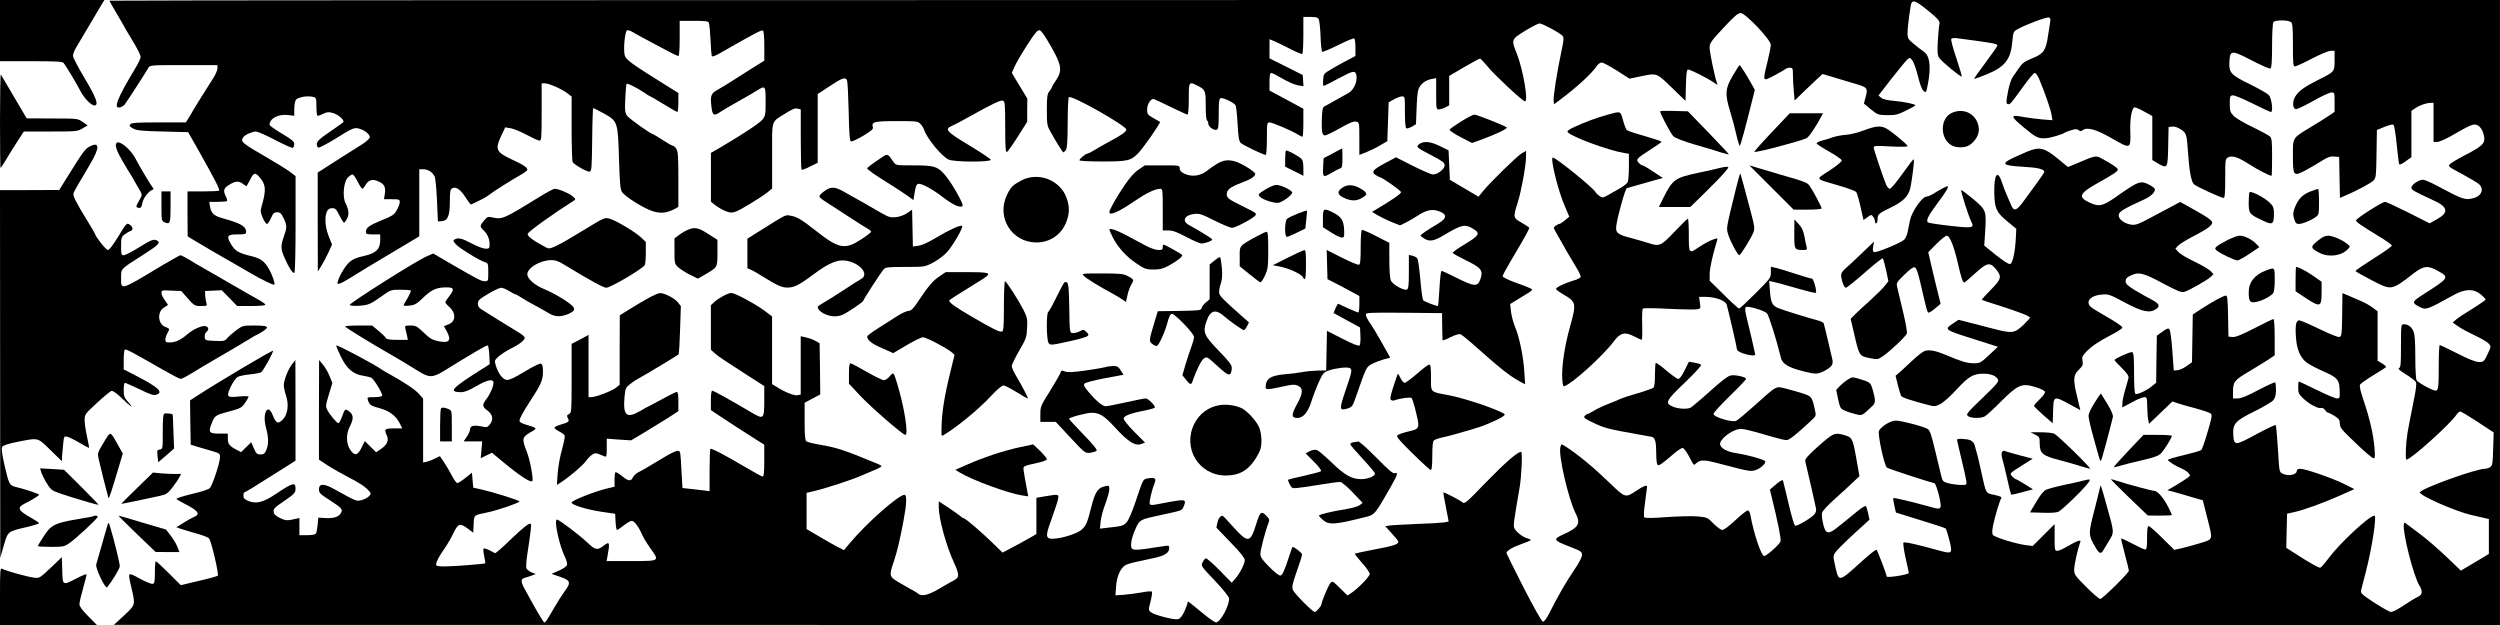 <?xml version="1.0" standalone="no"?>
<!DOCTYPE svg PUBLIC "-//W3C//DTD SVG 20010904//EN"
 "http://www.w3.org/TR/2001/REC-SVG-20010904/DTD/svg10.dtd">
<svg version="1.0" xmlns="http://www.w3.org/2000/svg"
 width="1920pt" height="480pt" viewBox="0 0 1920 480"
 preserveAspectRatio="xMidYMid meet">
<g transform="translate(0,480) scale(0.1,-0.1)"
fill="#000000" stroke="none">
<path d="M0 4565 l0 -235 239 0 c191 0 241 -3 250 -14 16 -19 101 -161 131
-219 27 -52 81 -107 105 -107 36 0 14 61 -75 209 -49 82 -90 160 -90 173 1 13
11 40 23 60 38 64 179 301 199 336 l20 32 -401 0 -401 0 0 -235z"/>
<path d="M840 4795 c0 -3 27 -50 60 -106 33 -55 60 -102 60 -104 0 -1 27 -47
60 -101 33 -54 60 -108 60 -120 0 -12 -18 -51 -40 -87 -140 -231 -174 -318
-116 -301 11 3 27 13 34 22 18 23 166 252 181 280 12 22 14 22 271 22 l260 0
0 -25 c0 -14 -15 -49 -34 -78 -56 -88 -139 -220 -151 -241 -6 -12 -21 -38 -34
-58 l-23 -38 -208 0 c-168 0 -210 -3 -219 -14 -10 -12 -6 -18 21 -33 28 -15
65 -19 228 -23 l195 -5 88 -155 c116 -206 157 -286 150 -294 -4 -3 -60 -6
-125 -6 l-118 0 0 -172 1 -173 47 -29 c58 -35 215 -127 302 -176 36 -20 94
-54 130 -75 94 -55 181 -97 187 -91 8 7 -16 76 -42 121 -35 60 -63 81 -139 99
-95 23 -121 39 -152 91 -37 64 -29 75 51 75 57 0 65 2 65 19 0 43 -42 67 -181
105 -65 18 -88 39 -96 90 l-6 36 65 0 c36 0 67 3 71 6 3 4 0 19 -8 35 -22 42
-18 62 18 85 50 34 81 37 111 13 15 -12 29 -20 30 -18 2 2 13 23 25 46 29 58
40 61 72 25 52 -58 55 -101 18 -227 -10 -35 -9 -46 9 -88 11 -26 26 -47 32
-47 6 0 20 20 31 45 17 38 24 45 47 45 23 0 32 -8 50 -45 27 -56 27 -71 2
-142 -26 -75 -25 -93 7 -167 33 -75 62 -118 74 -111 5 4 9 160 9 375 l0 368
-48 36 c-26 19 -102 66 -168 104 -199 115 -209 124 -186 158 12 18 69 44 97
44 14 0 82 -30 150 -66 69 -36 129 -63 135 -59 5 3 10 17 10 29 0 19 -19 35
-95 80 -52 31 -95 62 -95 67 0 48 64 83 137 76 l53 -6 0 53 c0 29 6 60 13 70
15 20 90 33 131 22 25 -6 26 -10 26 -76 0 -39 4 -70 10 -70 5 0 25 8 44 17 29
14 42 14 74 5 40 -12 88 -54 79 -69 -3 -5 -49 -38 -101 -73 -96 -65 -112 -83
-100 -113 5 -15 10 -14 47 5 23 11 57 31 77 43 154 96 160 98 202 86 43 -13
78 -43 78 -66 0 -8 -26 -32 -57 -52 -66 -41 -262 -166 -310 -197 l-33 -21 0
-380 1 -380 25 40 c14 22 39 69 55 103 l29 64 -25 62 c-40 100 -32 211 15 216
33 5 41 -2 67 -55 15 -30 31 -55 35 -55 4 0 15 14 23 31 18 33 14 68 -12 120
-24 48 -14 161 17 194 13 14 30 25 37 25 7 0 25 -25 40 -55 15 -30 31 -55 36
-55 4 0 16 14 25 30 20 36 52 47 91 30 51 -21 64 -43 57 -95 l-7 -45 60 0 c57
0 61 -2 61 -22 0 -13 -10 -41 -23 -62 -19 -35 -33 -44 -117 -78 -96 -39 -120
-57 -120 -90 0 -15 9 -18 55 -18 l55 0 0 -44 c0 -70 -32 -101 -126 -122 -53
-11 -86 -25 -108 -45 -32 -27 -77 -101 -91 -148 -6 -21 -4 -23 13 -19 11 3 47
22 79 42 61 39 175 108 441 266 l92 55 0 257 0 258 33 0 c34 0 68 -22 85 -55
6 -11 14 -94 18 -183 l7 -163 31 3 c46 4 61 43 61 152 0 72 3 91 17 99 27 18
64 -7 103 -68 20 -30 38 -55 41 -55 3 0 19 7 35 15 16 8 44 22 62 31 17 9 41
24 52 34 25 20 161 106 232 146 29 16 53 34 53 40 0 18 -31 39 -118 79 -123
57 -132 78 -82 183 l30 64 42 -7 c24 -4 79 -27 124 -51 45 -24 88 -44 98 -44
14 0 16 22 16 220 l0 220 25 0 c31 0 129 -43 172 -76 l33 -25 0 -247 c0 -136
4 -252 8 -257 15 -22 112 -76 129 -73 17 3 18 22 21 246 1 133 5 242 8 242 4
0 40 -19 81 -41 107 -59 109 -65 117 -353 6 -192 10 -233 24 -252 26 -37 169
-125 235 -146 63 -19 106 -15 170 18 l27 15 0 212 c0 176 -3 216 -16 235 -8
12 -20 22 -25 22 -6 0 -42 20 -80 45 -38 25 -72 45 -75 45 -15 0 -176 115
-195 138 -19 25 -21 37 -17 134 3 59 7 110 10 114 7 7 78 -29 135 -67 23 -16
44 -29 47 -29 3 0 49 -27 103 -60 53 -33 101 -60 105 -60 4 0 8 33 8 73 l0 73
-122 76 c-239 149 -282 181 -290 213 -12 44 1 185 18 192 7 3 28 -4 46 -15 18
-11 68 -38 111 -61 42 -22 111 -59 152 -81 41 -22 79 -40 85 -40 6 0 10 48 10
135 l0 135 109 0 c94 0 110 -2 116 -17 3 -10 9 -67 12 -128 2 -60 7 -116 9
-123 3 -10 19 -5 62 19 282 161 321 181 332 174 6 -4 10 -54 10 -119 l0 -112
-95 -59 c-52 -33 -121 -77 -153 -97 -31 -20 -79 -50 -107 -65 -56 -31 -62 -47
-50 -140 7 -59 19 -65 63 -35 15 11 74 45 132 78 58 32 125 71 149 86 70 44
71 43 71 -81 0 -103 -2 -111 -25 -140 -25 -29 -146 -109 -312 -207 l-83 -48 0
-187 0 -188 34 -27 c19 -15 54 -35 78 -45 36 -14 48 -15 79 -4 40 15 183 102
242 147 l37 30 0 252 c0 287 -11 253 102 325 52 33 74 42 93 37 l25 -6 0 -229
c0 -125 3 -230 6 -234 4 -3 33 7 65 24 l59 29 0 264 0 264 93 61 c97 64 120
72 132 44 5 -10 10 -118 13 -241 3 -167 8 -225 17 -228 7 -3 49 16 94 43 63
38 79 52 75 66 -13 41 9 47 182 47 155 0 164 -1 183 -22 12 -12 24 -31 27 -42
21 -68 139 -210 191 -232 44 -19 323 -20 322 -1 0 6 -73 55 -162 109 -178 106
-197 127 -135 152 18 8 76 38 129 68 183 102 245 132 262 125 15 -6 17 -28 17
-203 0 -152 3 -195 13 -192 6 3 44 56 84 119 l72 114 0 89 1 89 -60 99 -59 98
19 44 c10 25 53 99 96 166 61 95 82 120 97 118 14 -2 41 -41 88 -123 83 -145
89 -187 39 -262 -17 -24 -30 -47 -30 -51 0 -4 -9 -18 -20 -32 -17 -22 -20 -41
-20 -143 0 -109 2 -122 26 -165 46 -83 95 -162 101 -162 3 0 12 8 19 18 10 13
13 65 14 209 0 105 4 194 9 197 25 16 441 -220 441 -249 0 -17 -35 -42 -135
-95 -44 -24 -97 -54 -117 -67 -21 -13 -42 -23 -46 -23 -14 0 -62 -40 -62 -51
0 -5 74 -9 175 -9 197 0 220 5 278 65 37 38 173 233 166 239 -2 1 -25 15 -52
30 -44 25 -47 30 -47 66 0 38 26 80 48 80 5 0 63 -27 130 -60 68 -33 127 -60
132 -60 6 0 10 49 10 120 0 133 1 135 63 104 65 -33 67 -37 67 -155 0 -61 4
-110 10 -114 6 -3 10 -15 10 -25 0 -23 44 -55 65 -46 12 4 15 27 15 121 0 92
3 117 15 121 18 7 104 -35 115 -56 4 -8 11 -73 15 -143 5 -97 11 -131 23 -144
16 -16 176 -93 193 -93 5 0 9 56 9 125 0 117 1 125 20 125 21 0 165 -61 214
-91 17 -10 34 -19 39 -19 4 0 7 48 7 108 l0 107 -130 70 -130 70 0 68 c0 48 4
67 13 67 7 0 46 -20 87 -44 41 -24 94 -47 118 -51 l43 -7 -3 43 -3 43 -127 64
-128 64 0 74 0 73 43 -18 c23 -10 78 -37 121 -59 44 -23 83 -39 88 -36 4 3 8
68 8 145 l0 139 55 0 c42 0 56 -4 63 -17 5 -10 12 -69 14 -130 2 -62 8 -116
12 -120 4 -4 59 19 122 50 63 32 119 55 125 52 5 -4 9 -35 9 -70 l0 -65 -57
-30 c-32 -16 -87 -47 -123 -68 -64 -37 -65 -39 -68 -85 -2 -26 0 -47 4 -47 4
0 53 25 109 55 110 59 129 64 139 39 18 -47 -13 -125 -59 -149 -11 -6 -51 -28
-90 -50 -38 -22 -79 -45 -90 -50 -17 -9 -20 -22 -23 -95 -3 -99 2 -130 24
-130 9 0 61 25 116 56 74 42 105 54 124 50 24 -6 24 -7 24 -131 l0 -125 53 21
c28 11 77 35 107 53 l55 32 5 149 5 149 40 23 c22 12 50 23 63 23 22 0 22 -2
22 -119 0 -71 4 -122 10 -126 6 -4 25 2 43 12 l32 19 5 130 c4 101 9 136 23
157 21 33 52 53 95 61 l32 6 0 -120 c0 -114 1 -120 20 -120 12 0 34 7 50 15
l30 16 0 113 0 113 114 67 c62 36 117 66 123 66 5 0 32 -29 61 -64 45 -57 258
-256 283 -264 30 -11 -12 240 -61 364 -44 111 -45 110 62 177 51 31 101 57
112 57 22 0 158 -73 177 -96 11 -13 9 -34 -10 -122 -34 -161 -62 -341 -59
-374 l3 -29 52 39 c124 93 243 202 280 260 9 12 24 22 35 22 10 0 62 -28 116
-62 l97 -62 81 17 c131 27 124 30 243 -85 l106 -103 3 118 c2 83 6 119 15 123
12 4 137 -58 202 -101 29 -20 29 -20 21 0 -16 41 -56 235 -56 270 0 33 11 49
106 151 84 90 112 114 133 114 36 0 231 -205 231 -244 0 -13 -11 -71 -25 -128
-39 -159 -40 -156 53 -107 42 23 81 45 86 50 6 5 20 9 33 9 21 0 23 -4 23 -57
0 -32 3 -89 7 -126 l6 -69 76 74 c42 40 90 86 108 102 l31 28 89 -27 c48 -15
120 -36 158 -47 96 -28 102 -34 84 -100 l-14 -53 53 -44 c52 -42 56 -44 125
-45 63 -1 81 3 144 34 40 19 73 38 73 42 0 9 -84 26 -168 34 -46 4 -80 12 -94
23 l-21 18 100 129 c56 71 110 137 121 147 19 17 20 17 39 -7 11 -13 30 -68
43 -120 13 -56 30 -102 41 -112 22 -20 23 -18 39 70 21 124 9 202 -38 232 -15
10 -48 35 -74 57 -43 36 -48 44 -48 81 0 38 12 136 25 214 8 45 30 42 106 -18
100 -79 121 -102 114 -125 -3 -11 -9 -68 -12 -127 -5 -88 -3 -112 10 -132 19
-28 166 -150 173 -143 3 2 -16 66 -41 141 -26 75 -43 141 -39 147 3 6 22 9 43
6 288 -38 311 -42 311 -57 0 -5 -41 -64 -91 -131 -50 -66 -89 -122 -87 -124 2
-2 46 14 98 35 139 57 183 114 195 251 7 75 8 77 44 97 63 35 222 94 237 88
11 -4 14 -14 10 -33 -3 -16 -10 -64 -17 -108 -16 -112 -34 -138 -120 -172 -57
-23 -76 -36 -99 -70 -16 -23 -38 -55 -50 -71 -12 -16 -28 -62 -36 -103 -18
-93 -18 -109 0 -109 16 0 17 1 121 144 38 53 75 96 82 96 8 0 22 -20 33 -44
41 -97 90 -236 96 -276 l7 -43 -78 6 c-42 4 -106 12 -140 18 -109 21 -109 9 0
-81 95 -78 109 -85 170 -81 33 2 124 29 140 41 6 4 29 14 52 20 34 11 45 10
58 0 12 -10 18 -10 30 0 33 27 105 7 229 -65 141 -81 141 -81 137 61 -3 90 10
167 30 179 5 4 39 -10 74 -30 l65 -36 0 -169 0 -169 45 -27 c71 -41 74 -37 77
133 l3 148 28 3 c18 2 43 -6 67 -22 42 -28 45 -36 55 -186 9 -136 25 -217 45
-235 20 -18 208 -105 228 -105 9 0 12 37 12 150 0 142 1 150 21 161 33 17 75
4 161 -51 65 -42 158 -90 174 -90 2 0 4 65 4 143 0 124 -2 146 -17 160 -10 8
-70 41 -134 72 -64 30 -129 69 -145 86 -25 27 -29 37 -29 92 0 56 2 62 22 65
11 2 80 -26 152 -62 72 -36 136 -66 142 -66 19 0 6 106 -16 130 -10 11 -74 48
-141 81 -150 73 -166 90 -162 172 5 94 14 95 172 13 73 -38 138 -66 144 -62 8
5 12 58 12 174 0 92 4 174 10 182 11 18 114 18 136 0 11 -10 14 -46 14 -176 0
-141 2 -164 15 -164 9 0 68 27 131 60 65 34 128 60 144 60 l30 0 0 -73 c0 -88
1 -87 -125 -150 -108 -54 -151 -86 -177 -128 -23 -37 -21 -92 4 -97 9 -2 68
26 132 62 63 36 127 66 141 66 25 0 25 -1 25 -75 l0 -74 -43 -29 c-23 -16 -85
-55 -137 -86 -147 -89 -140 -78 -140 -222 0 -155 4 -160 93 -114 34 18 90 50
124 72 49 31 69 39 100 36 l38 -3 3 -158 3 -157 32 14 c89 37 207 100 226 120
19 20 21 35 23 205 l3 183 59 24 c38 15 63 21 69 15 6 -6 16 -72 24 -148 7
-76 16 -144 18 -151 4 -10 18 -4 50 19 l45 32 0 178 0 178 28 19 c33 23 86 42
118 42 l24 0 0 -150 0 -150 28 0 c15 0 63 21 107 46 149 86 171 95 200 84 29
-11 55 -63 55 -109 0 -37 -30 -62 -155 -126 -50 -26 -98 -55 -108 -64 -18 -18
-15 -20 90 -76 59 -32 118 -67 131 -78 41 -37 23 -90 -36 -107 -70 -19 -79
-16 -284 93 -48 26 -97 47 -109 47 -32 0 -89 -39 -89 -60 0 -19 8 -23 183
-105 98 -46 103 -89 14 -138 l-57 -32 -164 83 c-90 45 -170 82 -178 82 -22 0
-223 -128 -223 -142 0 -13 32 -35 184 -128 50 -30 91 -60 91 -66 0 -6 -63 -51
-140 -99 -77 -49 -140 -92 -140 -96 0 -3 54 -34 121 -69 160 -82 152 -84 329
53 76 57 107 60 185 16 88 -49 85 -53 -108 -176 -94 -60 -97 -67 -36 -99 52
-26 55 -25 261 89 89 50 155 52 211 6 20 -17 37 -34 37 -39 0 -4 -45 -36 -100
-70 -55 -33 -112 -71 -127 -84 l-26 -23 45 -31 c24 -17 82 -48 129 -70 46 -21
93 -49 103 -61 19 -21 19 -22 -9 -81 -27 -57 -30 -60 -66 -60 -26 0 -76 20
-165 65 -71 36 -132 65 -136 65 -5 0 -8 -72 -8 -159 0 -164 -3 -191 -24 -191
-24 0 -136 62 -146 80 -6 10 -10 91 -10 180 0 116 -4 170 -14 195 -15 36 -42
55 -75 55 -20 0 -21 -5 -21 -165 0 -140 -2 -167 -15 -172 -11 -4 5 -18 51 -47
37 -23 72 -49 78 -59 8 -13 2 -57 -23 -179 -18 -90 -37 -185 -41 -213 -13 -82
-18 -205 -8 -205 33 0 336 273 384 345 9 14 22 25 29 25 7 0 67 -36 134 -80
l123 -81 -4 -125 c-3 -111 -5 -127 -22 -140 -11 -8 -29 -14 -41 -14 -70 0
-480 -148 -500 -180 -13 -21 275 -148 395 -175 41 -10 89 -20 105 -24 l30 -7
0 -134 0 -134 -107 -64 -108 -64 -112 107 c-62 59 -151 136 -198 171 -47 35
-94 71 -105 79 -18 15 -20 14 -23 -1 -12 -57 74 -398 119 -470 25 -41 24 -68
-3 -83 -37 -19 -60 -33 -129 -78 -36 -24 -74 -43 -85 -43 -10 0 -68 32 -128
71 -92 60 -107 74 -103 92 3 12 18 74 35 137 49 188 88 440 68 440 -39 0 -266
-211 -352 -327 -30 -40 -59 -73 -65 -73 -13 0 -83 39 -182 103 l-78 50 3 131
3 131 50 11 c79 17 230 72 353 127 l114 51 -78 39 c-88 44 -298 117 -338 117
-16 0 -26 -6 -26 -15 0 -32 -65 -45 -110 -22 -25 12 -25 15 -35 189 -6 97 -14
180 -17 184 -4 3 -71 -29 -149 -71 -164 -89 -172 -89 -177 -4 -4 86 15 107
163 180 69 34 134 73 145 86 14 18 20 41 20 78 0 28 -3 55 -6 58 -4 4 -62 -23
-129 -58 -86 -46 -133 -65 -159 -65 l-36 0 0 49 c0 79 9 91 126 160 60 36 128
78 151 93 l43 29 0 139 c0 82 -4 140 -9 140 -6 0 -72 -32 -147 -71 -100 -51
-145 -69 -168 -67 l-31 3 -3 158 c-2 122 -5 157 -16 157 -18 0 -96 -42 -183
-98 l-72 -47 -3 -184 -3 -183 -41 -29 c-22 -16 -53 -31 -70 -32 l-29 -2 -11
153 c-6 85 -16 158 -23 165 -8 8 -22 3 -53 -20 l-43 -31 -3 -180 -2 -181 -33
-27 c-39 -33 -113 -67 -127 -59 -6 4 -10 70 -10 161 0 123 -3 156 -14 160 -13
5 -136 -50 -136 -61 0 -3 25 -31 56 -61 42 -42 55 -62 51 -78 -3 -11 -14 -54
-26 -93 -12 -40 -21 -86 -21 -103 l0 -29 73 39 c39 22 82 40 95 40 21 0 22 -4
23 -72 1 -40 4 -86 8 -103 l6 -30 90 86 90 86 38 -13 c22 -8 85 -26 140 -40
56 -15 108 -33 116 -40 12 -11 9 -31 -24 -141 -20 -70 -42 -133 -49 -139 -6
-6 -66 -23 -133 -39 -68 -16 -123 -32 -123 -37 0 -10 64 -50 107 -67 17 -7 40
-22 50 -33 17 -19 17 -20 -7 -38 -14 -11 -54 -36 -89 -57 l-65 -38 50 -13 c27
-7 88 -25 135 -39 l87 -25 32 -127 c47 -185 51 -170 -55 -203 -49 -15 -114
-33 -143 -39 l-53 -12 -92 91 c-51 51 -98 92 -105 92 -9 0 -12 -25 -12 -90 0
-74 -3 -90 -15 -90 -8 0 -53 21 -100 46 -47 25 -85 42 -85 37 0 -4 14 -59 30
-122 17 -62 30 -118 30 -124 0 -17 -203 -217 -220 -217 -8 0 -57 42 -108 93
-86 86 -92 95 -92 133 0 35 28 160 46 209 6 14 3 16 -17 10 -13 -4 -49 -22
-81 -41 -31 -19 -65 -34 -77 -34 -20 0 -21 5 -21 102 l0 103 -84 -84 -84 -84
-49 6 c-80 10 -245 61 -257 79 -7 12 -7 34 2 76 15 72 52 193 63 208 5 7 -12
14 -52 23 -70 14 -65 6 -103 181 -15 69 -31 136 -36 150 -4 14 -11 37 -14 51
-3 14 -17 31 -31 37 -28 13 -105 16 -105 5 0 -4 16 -70 34 -147 19 -78 36
-154 38 -171 3 -30 3 -30 -47 -29 -27 1 -69 7 -92 13 -37 10 -44 16 -52 49 -5
20 -26 108 -47 195 -29 124 -42 162 -58 172 -29 19 -203 65 -247 65 -38 0
-109 -43 -128 -78 -12 -23 41 -271 61 -283 16 -11 349 -119 364 -119 14 0 57
-161 48 -183 -7 -18 -15 -18 -114 10 -119 33 -244 62 -249 58 -2 -3 1 -29 8
-58 l12 -53 67 -21 c37 -12 121 -38 187 -58 66 -20 124 -40 128 -44 5 -5 18
-46 29 -91 25 -100 21 -105 -71 -80 -181 50 -274 71 -282 63 -4 -4 3 -57 16
-117 14 -60 25 -112 25 -116 0 -13 -170 -40 -170 -27 -1 18 -71 202 -78 205
-6 2 -52 -34 -103 -80 -190 -172 -185 -171 -213 -51 -18 81 -18 83 0 111 11
16 74 79 140 140 l122 111 -10 48 c-6 26 -13 52 -18 56 -4 4 -29 -10 -56 -32
-27 -22 -85 -69 -129 -105 -81 -67 -104 -76 -123 -53 -16 19 -35 114 -28 140
3 12 45 58 93 101 48 43 112 101 141 129 l53 50 -25 141 c-27 151 -31 158 -96
176 -69 19 -80 15 -193 -85 -88 -79 -106 -100 -102 -118 23 -95 78 -337 82
-360 4 -19 -1 -34 -13 -48 -26 -29 -133 -92 -147 -86 -7 2 -29 78 -50 168 -21
90 -41 170 -43 177 -3 10 -19 1 -53 -27 l-48 -41 14 -57 c46 -185 73 -320 68
-340 -5 -22 -107 -113 -126 -113 -22 0 -80 173 -105 312 -4 24 -12 38 -21 38
-8 0 -51 -34 -95 -75 -45 -43 -88 -75 -100 -75 -11 0 -41 22 -67 48 -46 48
-49 49 -122 56 -41 4 -147 1 -237 -5 -105 -8 -166 -9 -173 -2 -6 6 -4 48 6
118 8 60 15 112 15 117 0 16 -26 7 -77 -27 -91 -61 -89 -61 -211 57 -124 120
-242 218 -344 283 -27 17 -27 17 -34 -10 -16 -62 62 -398 117 -507 41 -80 24
-109 -94 -162 -83 -38 -79 -45 56 -97 80 -31 87 -36 87 -61 0 -17 -23 -62 -63
-120 -59 -87 -119 -190 -191 -333 -17 -33 -37 -60 -45 -60 -9 0 -67 102 -148
260 -73 143 -132 263 -133 267 -1 17 44 45 110 68 40 14 74 28 76 31 2 4 -8
10 -24 14 -36 9 -91 52 -102 80 -8 21 -4 50 40 305 16 87 24 280 13 280 -28 0
-120 -80 -268 -232 -153 -158 -166 -170 -183 -156 -19 17 -143 81 -147 76 -1
-2 8 -52 20 -113 l21 -110 -35 -7 c-20 -3 -115 -9 -211 -12 -96 -4 -190 -9
-208 -12 l-33 -5 50 -55 c28 -31 51 -59 51 -64 0 -20 -39 -33 -180 -59 -83
-16 -153 -31 -155 -33 -2 -2 23 -34 55 -70 33 -36 60 -75 60 -86 0 -19 -91
-113 -143 -147 l-28 -18 -58 57 c-54 53 -58 56 -73 39 -15 -18 -68 -142 -68
-161 0 -14 -40 -62 -52 -62 -17 0 -155 140 -168 169 -9 23 -5 44 29 142 23 63
41 121 41 131 0 13 -68 65 -75 56 -1 -2 -10 -28 -20 -58 -40 -125 -56 -160
-73 -160 -10 0 -48 30 -85 68 -53 53 -67 74 -67 98 0 29 39 180 62 237 10 25
8 31 -17 57 -37 39 -49 28 -77 -64 -44 -146 -63 -149 -173 -26 -44 49 -82 89
-85 89 -16 2 -33 -21 -40 -53 l-8 -38 109 -113 c74 -76 109 -120 109 -135 0
-30 -36 -101 -72 -143 l-28 -32 -93 95 c-52 53 -99 94 -106 92 -6 -2 -18 -16
-25 -31 -14 -26 -12 -28 95 -141 66 -70 108 -123 109 -136 1 -58 -68 -184
-101 -184 -10 0 -61 36 -113 80 -53 44 -98 80 -101 80 -3 0 -5 -6 -5 -12 0 -7
-11 -36 -24 -65 -17 -36 -32 -54 -49 -58 -29 -8 -182 32 -209 54 -18 16 -18
18 -1 83 9 37 14 70 10 74 -4 5 -40 2 -80 -6 -40 -7 -101 -15 -136 -18 l-64
-4 5 70 c5 73 33 138 69 160 11 7 47 19 82 26 34 8 98 22 142 31 83 18 115 40
115 77 0 19 -4 20 -47 13 -248 -39 -249 -39 -245 25 1 23 16 71 32 106 33 74
33 74 197 109 163 35 159 34 172 61 22 50 16 57 -41 50 -29 -4 -88 -14 -131
-23 -62 -13 -80 -14 -86 -4 -7 11 13 101 38 164 13 34 -1 43 -53 33 -38 -7
-34 1 -97 -186 -25 -74 -52 -136 -67 -152 -25 -27 -30 -28 -155 -42 l-49 -6 5
53 c2 28 18 90 36 136 17 46 31 97 31 113 0 29 -2 30 -32 24 -56 -11 -77 -43
-107 -162 -31 -121 -38 -139 -73 -171 -40 -38 -203 -82 -248 -68 -29 9 -25 38
20 159 21 59 42 122 46 141 7 41 8 41 -97 24 l-69 -12 0 -139 0 -139 -32 -19
c-51 -29 -138 -78 -186 -102 l-42 -22 -78 76 c-85 83 -208 188 -220 188 -5 0
-17 8 -28 18 -10 9 -52 38 -92 65 l-72 47 0 -45 c0 -86 57 -297 115 -421 44
-97 45 -118 3 -140 -18 -9 -69 -39 -114 -65 -80 -48 -136 -62 -159 -40 -6 5
-26 17 -45 28 -19 10 -65 36 -102 58 -79 46 -81 52 -44 160 27 80 47 165 76
319 24 128 26 196 7 196 -45 0 -290 -216 -419 -370 l-46 -55 -53 27 c-30 16
-94 52 -144 82 l-90 53 0 139 0 139 55 13 c94 22 281 83 360 117 41 17 94 40
118 50 23 10 42 21 42 24 0 4 -12 12 -27 18 -261 108 -309 124 -447 148 -49 8
-95 20 -103 26 -10 9 -13 47 -13 154 l0 142 60 32 60 32 -2 197 -3 196 -30 17
c-16 10 -49 22 -72 27 l-43 10 0 -224 0 -224 -23 -5 c-24 -6 -96 22 -159 62
l-38 23 0 260 0 260 -67 50 c-74 53 -218 130 -246 130 -25 0 -97 -38 -129 -68
l-28 -26 0 -171 0 -171 28 -25 c15 -14 52 -41 82 -60 30 -20 110 -71 177 -115
l123 -79 0 -111 c0 -143 -4 -147 -96 -93 -160 95 -294 169 -304 169 -6 0 -10
-29 -10 -74 l0 -75 38 -26 c42 -29 253 -166 324 -210 l48 -30 0 -122 c0 -87
-3 -123 -12 -123 -6 0 -63 31 -127 69 -163 96 -267 151 -275 144 -3 -4 -6 -78
-6 -166 l0 -159 -47 6 c-27 3 -73 8 -105 12 l-56 6 -7 117 c-9 170 -8 165 -28
169 -10 2 -54 -18 -98 -45 -157 -94 -174 -104 -206 -120 -17 -9 -36 -26 -42
-39 -15 -33 -35 -30 -85 11 -24 19 -46 32 -49 28 -4 -3 -7 -30 -7 -59 l0 -52
-52 -12 c-98 -23 -278 -94 -278 -110 0 -17 117 -53 222 -69 l113 -17 3 -62 c2
-34 7 -62 11 -62 5 0 28 16 52 35 24 19 52 35 61 35 19 0 51 -41 78 -102 10
-24 39 -72 64 -107 73 -102 78 -99 -145 -100 l-190 0 5 27 c22 116 19 128 -25
93 -51 -39 -65 -37 -127 22 -64 60 -218 177 -234 177 -26 0 19 -206 64 -293
10 -21 16 -46 13 -56 -3 -10 -31 -30 -62 -43 l-57 -25 67 -23 c80 -28 84 -44
34 -111 -18 -24 -52 -78 -76 -119 -67 -115 -71 -120 -80 -120 -8 0 -73 112
-157 268 -26 49 -23 68 11 76 13 3 37 11 52 17 l28 11 -33 13 c-18 8 -35 22
-39 31 -3 9 -1 51 5 93 29 189 35 242 29 247 -11 11 -52 -21 -159 -123 -59
-58 -111 -103 -116 -101 -4 2 -24 12 -44 23 -21 10 -40 16 -44 12 -3 -3 -1
-29 5 -58 6 -28 10 -53 8 -55 -5 -5 -242 -24 -309 -24 -55 0 -68 3 -68 15 0
21 22 63 68 128 20 29 50 81 66 115 35 73 50 77 111 31 l40 -30 3 65 c3 73 -1
69 106 91 79 16 246 74 246 84 0 9 -210 74 -295 93 l-60 13 -5 57 -5 58 -50
-40 c-27 -22 -56 -40 -62 -40 -7 0 -24 23 -39 52 -14 28 -42 75 -60 103 l-35
52 -37 -18 c-20 -10 -49 -21 -64 -25 l-28 -6 0 246 0 245 -31 35 c-28 33 -115
91 -229 154 -25 13 -49 28 -55 32 -49 37 -344 194 -352 187 -2 -3 13 -40 34
-83 45 -94 95 -138 170 -149 26 -4 56 -11 65 -16 22 -12 91 -126 83 -139 -3
-5 -31 -10 -61 -10 -53 0 -55 -1 -48 -22 11 -37 21 -44 90 -63 75 -20 125 -58
155 -117 l19 -38 -65 0 c-70 0 -76 -6 -54 -54 17 -37 4 -70 -41 -101 l-41 -28
-44 43 -43 43 -24 -49 c-30 -63 -54 -68 -88 -18 -32 48 -33 122 -2 181 29 56
28 87 -5 113 -31 24 -34 22 -57 -43 -10 -26 -21 -47 -26 -47 -12 0 -67 65 -85
100 -15 29 -14 36 11 120 l27 89 -22 54 c-12 30 -35 69 -51 88 l-29 34 -1
-383 0 -382 70 -46 c39 -25 114 -67 168 -95 54 -27 113 -64 132 -84 33 -34 33
-35 15 -55 -10 -11 -35 -25 -56 -30 -41 -11 -35 -14 -212 84 -80 45 -117 44
-117 -3 0 -25 10 -36 78 -79 101 -65 109 -75 88 -106 -18 -28 -60 -39 -127
-34 l-44 3 -5 -55 c-3 -30 -9 -61 -13 -67 -5 -8 -31 -13 -68 -13 l-59 0 0 66
0 66 -27 -6 c-64 -16 -80 -15 -123 6 -33 17 -46 30 -48 48 -3 22 9 34 83 84
78 54 85 62 85 93 0 53 -21 47 -155 -43 -93 -62 -147 -76 -208 -51 -29 13 -37
21 -37 41 0 15 4 26 8 26 8 0 51 26 275 168 l117 74 0 386 -1 387 -24 -30
c-30 -36 -65 -125 -65 -164 0 -15 7 -49 16 -75 25 -73 15 -149 -24 -188 -37
-37 -51 -31 -79 38 -38 93 -80 6 -49 -104 20 -72 20 -122 2 -167 -12 -29 -20
-35 -45 -35 -26 0 -33 6 -51 47 l-20 47 -39 -38 -39 -38 -33 17 c-56 29 -69
45 -69 87 l0 38 -65 0 c-77 0 -86 10 -61 73 25 66 28 68 132 96 91 24 100 29
126 66 15 22 27 44 28 49 0 4 -34 5 -75 1 -65 -6 -76 -5 -82 10 -8 21 44 122
72 140 11 7 54 16 95 20 41 4 81 12 87 17 18 14 96 158 90 164 -6 6 -422 -241
-585 -347 l-52 -34 2 -170 3 -170 55 -17 c30 -9 81 -24 113 -33 52 -15 57 -19
57 -45 0 -43 -59 -223 -80 -240 -9 -9 -72 -29 -138 -44 -67 -16 -119 -33 -116
-37 3 -5 29 -21 57 -35 109 -55 130 -82 79 -103 -15 -6 -52 -27 -82 -46 l-55
-34 30 -11 c17 -6 71 -22 120 -36 50 -13 95 -31 102 -40 17 -24 76 -275 66
-285 -4 -4 -70 -23 -146 -40 l-138 -33 -92 92 c-51 51 -96 92 -100 92 -4 0 -7
-38 -7 -84 0 -66 -3 -85 -15 -90 -9 -3 -53 14 -100 40 -97 52 -94 55 -65 -71
31 -132 31 -130 -57 -212 l-78 -72 9163 -1 9162 0 0 2400 0 2400 -9180 0
c-5049 0 -9180 -2 -9180 -5z"/>
<path d="M13308 4219 c-59 -99 -62 -142 -19 -280 16 -52 37 -131 47 -177 10
-45 22 -82 25 -82 6 0 44 140 93 338 l23 92 -21 38 c-39 71 -91 152 -96 152
-3 -1 -26 -37 -52 -81z"/>
<path d="M0 3872 c0 -199 2 -362 4 -362 3 0 21 28 42 63 20 34 59 97 87 140
l50 77 206 0 c199 0 207 1 245 24 l39 23 -39 27 c-38 26 -40 26 -234 26 l-195
1 -75 127 c-41 69 -85 144 -97 165 -12 21 -24 41 -27 45 -3 3 -6 -157 -6 -356z"/>
<path d="M12750 3945 c0 -19 82 -173 102 -192 14 -13 77 -38 163 -63 77 -22
167 -49 200 -60 33 -10 61 -17 63 -16 1 2 -69 77 -156 167 l-159 164 -107 3
c-58 2 -106 1 -106 -3z"/>
<path d="M14992 3934 c-96 -42 -95 -206 2 -253 40 -19 105 -16 135 7 48 35 73
83 68 129 -11 102 -109 159 -205 117z"/>
<path d="M12350 3920 c-87 -24 -171 -55 -252 -92 -51 -23 -65 -34 -58 -43 30
-36 312 -140 433 -160 l37 -6 0 -100 c0 -55 -4 -109 -10 -119 -5 -10 -31 -30
-57 -45 -27 -15 -67 -38 -91 -52 -41 -23 -45 -24 -68 -8 -14 9 -27 22 -30 29
-11 28 -305 266 -328 266 -23 0 41 -259 92 -374 l34 -80 -33 -28 c-19 -15 -38
-28 -44 -28 -5 0 -18 -7 -28 -14 -17 -13 -17 -15 1 -47 80 -142 120 -212 154
-266 21 -34 38 -69 38 -77 0 -9 -21 -21 -57 -31 -67 -20 -133 -52 -133 -64 0
-5 24 -23 53 -40 104 -61 106 -67 52 -260 -39 -142 -62 -295 -57 -389 3 -48 7
-62 17 -58 67 25 301 239 378 343 50 68 86 77 158 39 28 -14 54 -26 57 -26 4
0 6 52 4 116 -2 64 0 120 5 124 4 5 96 4 203 -2 107 -5 205 -6 218 -3 22 5 24
9 17 50 l-6 45 53 0 c75 -1 150 -29 159 -60 14 -49 79 -329 79 -344 0 -8 20
-21 47 -30 49 -17 93 -21 93 -8 0 6 -41 183 -72 310 -6 26 -6 48 -1 53 13 13
141 -25 163 -47 15 -16 71 -195 108 -344 10 -44 61 -74 169 -101 95 -24 113
-24 161 1 63 33 74 51 63 96 -5 22 -21 89 -35 149 -14 61 -28 115 -30 122 -3
7 -24 17 -48 23 -83 22 -268 80 -302 94 -45 19 -57 43 -63 133 l-6 75 34 -7
c19 -4 72 -18 119 -32 151 -43 201 -56 206 -51 9 10 -18 108 -30 108 -7 0 -66
17 -132 39 -65 21 -134 42 -151 45 l-33 8 0 -44 c0 -41 -4 -47 -117 -160 -65
-65 -122 -118 -127 -118 -5 0 -58 48 -117 107 l-109 107 0 50 c0 43 23 148 56
255 6 21 5 23 -17 16 -35 -11 -78 -34 -126 -66 -71 -49 -73 -47 -73 96 0 69
-3 125 -7 125 -5 0 -51 -45 -103 -100 -105 -110 -115 -115 -202 -86 -24 8 -81
24 -128 37 -107 27 -124 41 -117 94 7 66 69 287 81 290 36 11 160 46 214 61
l63 17 -73 48 c-40 27 -78 49 -84 49 -6 0 -19 9 -29 20 -23 26 -16 33 90 101
47 30 85 56 85 59 0 3 -17 11 -37 17 -150 44 -220 66 -229 74 -6 5 -19 38 -29
74 -20 74 -17 72 -115 45z"/>
<path d="M13607 3784 c-76 -80 -136 -148 -134 -150 9 -10 372 87 404 106 18
12 79 102 112 168 l12 22 -128 0 -128 0 -138 -146z"/>
<path d="M11221 3867 c-46 -29 -86 -57 -88 -63 -2 -6 36 -32 84 -57 l88 -45
75 27 c105 38 201 84 192 92 -13 13 -231 99 -249 99 -10 -1 -56 -24 -102 -53z"/>
<path d="M14315 3799 c-44 -17 -105 -32 -135 -34 -30 -2 -75 -10 -100 -18 -25
-9 -64 -21 -88 -27 -24 -6 -42 -16 -40 -22 2 -6 47 -35 99 -64 53 -30 94 -59
94 -67 0 -8 -43 -43 -95 -77 -110 -72 -117 -60 75 -116 66 -19 125 -41 131
-49 6 -8 21 -59 33 -115 l23 -100 30 22 c30 21 31 21 44 3 8 -10 14 -27 14
-38 0 -10 5 -15 10 -12 6 3 10 19 10 34 0 35 9 43 107 90 86 42 127 82 142
139 13 50 35 221 29 227 -4 5 -22 -19 -117 -150 -30 -41 -61 -75 -68 -75 -8 0
-20 15 -28 33 -25 61 -95 269 -95 284 0 14 17 15 130 8 83 -4 130 -3 130 3 0
12 -126 116 -166 137 -42 21 -78 18 -169 -16z"/>
<path d="M896 3703 c-16 -16 -2 -59 45 -140 28 -48 54 -92 59 -98 4 -5 19 -30
32 -55 14 -25 34 -59 44 -76 17 -31 17 -31 -9 -77 -23 -39 -24 -46 -11 -51 23
-9 31 -1 38 38 7 35 48 88 76 98 11 3 12 7 2 19 -13 14 -105 169 -132 222 -35
69 -122 141 -144 120z"/>
<path d="M10901 3694 c-30 -21 -24 -27 97 -89 82 -43 97 -54 97 -75 0 -28 -54
-70 -90 -70 -13 0 -82 30 -154 66 l-130 66 -82 -44 c-95 -50 -110 -69 -74 -92
13 -9 27 -16 30 -16 17 0 165 -104 165 -116 0 -12 -68 -59 -184 -128 l-39 -23
45 -27 c25 -14 73 -38 108 -52 l62 -25 41 20 c23 11 67 36 97 56 64 41 106 51
154 35 72 -23 72 -55 0 -98 -80 -47 -134 -84 -134 -91 0 -4 14 -15 31 -25 39
-23 74 -17 148 28 140 83 162 88 229 46 52 -32 42 -49 -67 -115 -55 -32 -97
-63 -94 -68 3 -5 48 -30 101 -56 118 -57 134 -78 112 -143 -22 -62 -44 -61
-179 6 -61 31 -115 56 -120 56 -5 0 -12 -61 -16 -135 -4 -74 -9 -135 -12 -135
-17 0 -104 34 -113 44 -5 7 -15 79 -22 160 -7 81 -17 154 -23 161 -5 8 -22 17
-37 21 l-28 6 0 -130 c0 -108 -3 -131 -16 -136 -23 -9 -108 39 -122 69 -7 16
-12 77 -12 158 l0 132 -102 52 c-55 29 -105 50 -109 47 -5 -3 -9 -63 -9 -134
0 -98 -3 -129 -13 -133 -8 -3 -66 21 -131 54 l-117 59 3 -112 3 -112 55 -28
c30 -15 85 -44 123 -65 l67 -37 0 -63 c0 -35 -4 -63 -9 -63 -7 0 -118 49 -152
67 -4 2 -13 -13 -22 -34 l-15 -37 102 -56 101 -55 3 -64 c2 -35 -1 -68 -7 -74
-7 -7 -50 10 -130 51 l-120 61 -3 -152 -3 -152 -65 -1 c-36 -1 -90 -6 -120
-12 -30 -6 -88 -13 -129 -16 -114 -10 -150 -34 -151 -100 0 -21 16 -20 148 9
61 13 78 13 100 3 42 -20 40 -57 -8 -144 -44 -81 -43 -104 5 -104 43 0 80 44
105 122 12 40 38 108 57 150 32 71 39 79 77 92 49 18 137 29 160 20 23 -9 21
-24 -30 -172 -49 -145 -48 -157 9 -141 42 12 44 14 77 110 74 213 74 212 121
236 24 12 65 27 90 34 l46 12 -65 116 c-36 64 -78 134 -94 155 -15 21 -28 47
-28 58 0 17 13 18 293 16 l292 -3 1 -100 c1 -55 2 -103 3 -108 1 -4 28 6 60
23 37 18 67 27 78 23 10 -4 77 -59 148 -123 152 -136 231 -198 299 -235 l49
-27 -6 93 c-7 121 -38 269 -72 350 -14 35 -28 89 -31 119 l-6 55 64 39 c35 22
73 45 86 53 12 8 21 17 18 21 -2 4 -54 26 -115 47 -62 22 -111 46 -111 53 0 7
29 61 64 120 114 191 144 247 140 254 -3 4 -29 21 -59 38 -65 37 -65 41 -29
154 28 90 64 285 64 353 l0 44 -32 -18 c-35 -20 -244 -224 -298 -291 l-35 -43
-110 65 -110 65 -5 113 -5 113 -65 32 c-72 36 -124 41 -159 17z"/>
<path d="M695 3678 c-41 -20 -49 -30 -186 -250 l-54 -87 -227 -1 -228 0 1
-1412 1 -1413 27 95 c32 110 29 108 172 141 55 13 99 27 99 31 0 4 -29 23 -64
43 -97 54 -107 77 -49 106 57 28 113 63 113 69 0 7 -91 38 -178 60 -51 13 -53
18 -90 179 -18 81 -22 118 -15 130 7 10 48 24 119 38 163 32 150 35 251 -63
l88 -86 2 44 c2 24 6 67 9 96 5 52 7 54 32 47 14 -3 56 -24 93 -46 37 -21 70
-39 72 -39 3 0 -4 37 -14 83 -10 45 -19 103 -19 129 0 46 1 47 96 135 52 48
103 90 111 91 9 2 41 -20 72 -50 75 -73 105 -93 59 -40 -34 38 -38 48 -38 97
0 30 4 55 9 55 5 0 56 -23 114 -50 90 -44 108 -49 131 -40 52 19 9 58 -166
148 l-88 45 0 73 c0 40 4 75 9 79 10 5 45 -13 291 -154 68 -39 130 -71 137
-71 8 0 42 17 76 38 34 22 134 81 222 132 88 51 188 110 222 131 34 22 65 39
68 39 3 0 24 12 46 27 52 34 38 43 -72 43 -84 0 -87 -1 -137 -38 -28 -21 -59
-49 -69 -61 -16 -20 -26 -22 -93 -19 -72 3 -75 4 -78 29 -2 14 4 31 12 39 22
17 20 37 -4 45 -25 8 -96 -23 -141 -62 -48 -42 -92 -63 -134 -63 -30 0 -35 3
-35 23 1 12 7 33 15 47 20 34 19 37 -15 49 -57 20 -65 115 -12 148 15 9 29 18
31 20 2 1 -8 18 -23 37 -14 19 -26 44 -26 56 0 21 3 22 76 18 l76 -3 51 -58
c50 -55 54 -58 101 -57 46 0 48 1 41 23 -4 12 -8 38 -9 57 l-1 35 64 3 64 3
59 -60 59 -61 110 0 c75 0 109 4 107 11 -2 6 -30 25 -63 43 -33 18 -132 75
-220 126 -88 51 -179 104 -203 117 -24 13 -69 40 -100 59 -31 18 -61 34 -66
34 -4 0 -63 -33 -130 -72 -339 -204 -326 -200 -326 -99 0 69 -8 61 174 177
111 71 129 89 105 105 -26 16 -46 9 -142 -51 -52 -33 -105 -60 -116 -60 -19 0
-21 6 -21 69 0 63 2 72 26 90 14 11 35 23 45 26 25 8 21 33 -7 51 -20 14 -24
9 -85 -91 -41 -68 -70 -105 -81 -105 -14 0 -98 106 -98 123 0 3 -29 52 -64
109 -86 140 -109 187 -101 206 6 16 34 65 131 228 69 118 69 166 -1 132z"/>
<path d="M10235 3622 l-70 -37 -3 -59 c-5 -89 -1 -92 60 -56 29 18 61 34 71
37 14 4 17 18 17 79 0 41 -1 74 -2 74 -2 0 -34 -17 -73 -38z"/>
<path d="M15570 3636 c-30 -13 -81 -35 -112 -50 -94 -45 -78 -58 83 -67 109
-6 159 -18 159 -39 0 -5 -24 -41 -52 -79 -29 -39 -75 -103 -103 -141 -58 -81
-79 -87 -101 -32 -8 20 -23 55 -33 77 -10 22 -26 63 -35 92 -34 104 -62 68
-60 -77 2 -120 17 -152 100 -220 l69 -57 -3 -64 c-5 -114 -25 -203 -45 -207
-11 -2 -54 26 -108 69 l-90 73 7 108 c10 159 8 165 -90 248 -46 38 -88 70 -93
70 -9 0 55 -201 79 -248 22 -42 3 -46 -166 -26 -85 9 -161 21 -167 25 -21 12
-2 51 75 154 67 89 87 125 71 125 -7 0 -70 -34 -110 -60 -16 -10 -39 -19 -50
-20 -33 -1 -113 -116 -126 -181 -6 -30 -15 -71 -19 -93 -4 -21 -16 -46 -26
-57 -25 -24 -213 -102 -231 -95 -10 4 -12 15 -7 43 l7 38 -94 -90 c-52 -50
-109 -103 -126 -117 -19 -16 -33 -36 -33 -49 0 -37 22 -99 36 -99 7 0 72 52
144 115 72 64 135 113 139 111 4 -3 16 -44 26 -90 l18 -86 -27 -34 c-14 -19
-65 -69 -113 -113 -48 -43 -102 -92 -119 -110 l-31 -32 23 -98 c44 -191 42
-187 128 -204 53 -11 58 -10 93 13 55 36 181 156 188 177 3 11 -10 86 -30 168
-20 81 -39 164 -44 185 -8 35 -7 38 54 98 42 41 69 61 79 57 17 -7 27 -38 67
-216 15 -68 31 -127 36 -131 4 -5 28 8 52 29 l45 38 -32 129 c-17 71 -39 160
-47 198 l-16 69 63 64 c34 34 70 63 79 63 23 0 56 -81 86 -214 24 -106 37
-146 49 -146 3 0 40 31 82 70 92 84 115 89 161 33 47 -57 42 -77 -41 -160 -40
-40 -70 -74 -67 -76 2 -2 65 -23 139 -46 147 -47 230 -79 230 -91 0 -4 -24
-30 -54 -59 -66 -61 -84 -63 -226 -26 -52 14 -134 35 -182 47 l-86 22 -41 -27
c-73 -49 -74 -48 179 -128 l164 -52 -68 -64 c-66 -61 -70 -63 -120 -63 -51 1
-94 14 -214 65 -74 31 -120 40 -157 31 -15 -4 -59 -38 -98 -75 -40 -38 -85
-79 -101 -93 l-28 -24 17 -69 c10 -39 21 -77 25 -85 7 -13 74 -35 219 -73 38
-10 48 -8 85 11 23 13 79 62 123 111 92 100 128 121 205 121 58 0 95 -15 112
-43 10 -16 -6 -35 -119 -144 -122 -117 -128 -126 -110 -139 23 -17 98 -18 128
-2 12 6 68 57 124 114 131 130 160 143 263 112 38 -11 72 -28 75 -36 3 -9 -11
-31 -40 -58 -25 -24 -45 -47 -44 -51 0 -5 33 -36 72 -71 l72 -63 3 95 c3 117
5 117 127 51 l82 -45 -23 97 c-34 139 -32 171 11 213 31 30 34 38 29 68 -6 29
-2 38 27 69 45 46 97 81 197 133 45 23 82 48 82 54 0 10 -52 45 -159 106 -85
49 -101 62 -101 86 0 33 40 57 104 62 50 4 61 0 176 -62 133 -71 191 -83 238
-50 35 24 26 41 -35 74 -32 16 -89 49 -128 72 -56 35 -70 48 -70 68 0 19 9 30
35 42 64 32 98 24 249 -57 119 -63 143 -73 168 -66 37 11 172 88 201 114 l22
21 -22 24 c-13 13 -68 46 -123 72 -55 26 -111 59 -124 74 l-24 26 22 24 c12
13 65 45 117 72 53 27 107 59 120 71 45 41 43 44 -166 161 l-56 31 -169 -90
c-155 -84 -172 -90 -209 -84 -54 8 -99 44 -94 76 3 24 41 47 197 118 50 23 81
53 81 77 0 7 -19 22 -42 34 -69 36 -82 31 -261 -95 -100 -69 -127 -75 -201
-40 -89 42 -77 70 66 150 127 71 153 89 153 104 0 11 -51 45 -132 88 -37 19
-46 17 -174 -38 l-77 -32 -75 62 c-105 87 -142 96 -237 57z"/>
<path d="M9876 3643 c-3 -3 -6 -33 -6 -65 l0 -58 70 -35 70 -35 0 58 c0 44 -5
63 -17 74 -31 26 -110 68 -117 61z"/>
<path d="M6738 3568 c-43 -29 -77 -56 -78 -60 0 -10 54 -48 175 -123 53 -33
115 -74 138 -91 l42 -31 10 61 c7 45 15 62 27 64 25 5 107 -39 185 -99 74 -57
127 -83 149 -75 12 5 9 16 -12 58 -39 77 -91 158 -128 197 -49 53 -79 61 -230
61 -133 0 -135 0 -153 25 -51 72 -39 71 -125 13z"/>
<path d="M9350 3544 c-25 -15 -54 -35 -65 -44 -58 -51 -128 -63 -190 -33 -25
12 -35 23 -35 40 0 23 -1 23 -134 23 l-134 0 -48 -33 c-33 -22 -68 -62 -106
-118 -62 -90 -118 -190 -118 -208 0 -31 71 1 197 87 88 60 155 92 194 92 18 0
19 -10 19 -160 l0 -160 44 0 c33 0 66 -12 137 -50 52 -27 103 -50 115 -50 28
0 84 20 84 30 0 7 -83 59 -179 112 -57 31 -34 77 42 85 37 5 58 -2 155 -51 61
-31 122 -56 134 -56 25 0 157 70 177 93 15 19 17 17 -113 82 -87 43 -101 54
-104 77 -4 38 22 60 109 93 78 29 109 50 109 71 0 7 -32 32 -71 55 -94 56
-154 62 -219 23z"/>
<path d="M13605 3360 l170 -170 107 0 c64 0 108 4 108 10 0 11 -65 134 -91
171 -19 27 -27 31 -229 89 -74 22 -157 46 -185 55 l-50 15 170 -170z"/>
<path d="M13200 3508 c-19 -5 -86 -20 -148 -33 -189 -40 -205 -52 -276 -192
l-36 -73 121 0 120 0 111 108 c60 59 128 128 150 155 38 44 39 47 16 46 -12
-1 -39 -5 -58 -11z"/>
<path d="M13330 3343 c-76 -311 -73 -293 -56 -348 17 -54 72 -155 84 -155 10
0 94 137 109 177 10 28 8 48 -17 140 -49 189 -82 308 -85 311 -2 2 -17 -54
-35 -125z"/>
<path d="M7844 3414 c-66 -35 -80 -49 -110 -110 -84 -172 35 -366 226 -366
105 0 193 61 230 159 25 68 25 118 0 187 -51 135 -218 198 -346 130z"/>
<path d="M9717 3344 c-54 -34 -57 -37 -42 -54 21 -24 116 -54 146 -47 38 10
109 65 103 80 -7 19 -89 57 -122 57 -15 0 -54 -16 -85 -36z"/>
<path d="M10313 3361 c-47 -29 -44 -57 10 -81 50 -23 88 -25 126 -6 55 29 57
42 10 72 -57 36 -105 41 -146 15z"/>
<path d="M6345 3342 c-16 -11 -36 -26 -44 -36 -16 -19 -15 -21 89 -87 36 -23
108 -70 160 -104 52 -34 105 -67 118 -74 12 -6 22 -16 22 -21 0 -5 -35 -32
-77 -59 -125 -81 -171 -72 -350 69 -109 86 -142 105 -193 114 -38 7 -32 10
-220 -108 l-110 -69 0 -113 0 -114 28 -12 c15 -7 50 -26 77 -44 134 -83 166
-96 216 -92 50 5 84 24 209 117 80 59 148 91 198 91 117 0 221 -104 143 -144
-16 -9 -75 -46 -132 -84 -57 -37 -125 -80 -151 -95 -27 -15 -48 -30 -48 -33 0
-20 25 -44 60 -58 47 -19 87 -20 127 -5 33 12 163 100 163 109 0 9 136 219
157 242 14 16 35 18 164 18 146 0 149 0 211 31 35 18 83 53 108 79 45 48 130
193 119 205 -11 10 -99 -30 -197 -89 -60 -36 -110 -59 -138 -63 l-43 -6 -3
142 -3 141 -39 -27 c-24 -16 -58 -28 -87 -31 -41 -4 -55 1 -115 35 -68 40
-176 101 -285 162 -65 36 -92 38 -134 13z"/>
<path d="M4150 3292 c-279 -172 -293 -178 -362 -163 -41 9 -44 8 -70 -22 -33
-39 -34 -48 -7 -73 31 -28 49 -68 49 -109 0 -32 -2 -35 -31 -35 -17 0 -65 18
-106 40 -77 41 -106 47 -133 30 -12 -7 -10 -14 15 -40 30 -31 179 -122 223
-135 20 -6 22 -12 22 -76 0 -68 -1 -69 -26 -69 -27 0 -49 11 -263 135 l-134
78 -48 -21 c-76 -31 -600 -363 -593 -374 4 -6 34 -9 75 -6 70 5 84 11 185 83
53 38 60 40 129 40 40 0 76 -3 80 -6 3 -4 -8 -29 -24 -57 -17 -27 -31 -53 -31
-57 0 -4 21 -5 46 -2 38 4 55 13 98 55 65 64 104 83 174 85 69 2 76 -12 32
-68 -16 -21 -30 -42 -30 -46 0 -5 13 -21 29 -35 55 -49 53 -113 -5 -135 l-35
-14 21 -37 c40 -74 21 -96 -66 -78 -43 9 -64 21 -110 66 -52 49 -61 54 -102
54 -43 0 -44 -1 -38 -27 4 -16 10 -40 13 -55 l5 -28 -80 0 c-62 0 -83 4 -90
15 -4 9 -30 34 -56 55 l-48 40 -104 0 c-57 0 -104 -3 -104 -7 0 -7 224 -144
329 -203 55 -31 177 -104 237 -142 79 -50 108 -49 193 3 213 132 327 199 336
196 6 -2 11 -35 13 -74 l3 -70 -68 -43 c-224 -142 -250 -170 -156 -172 30 0
60 11 120 46 88 51 133 59 133 26 0 -29 -26 -88 -55 -126 -33 -43 -32 -57 10
-88 41 -31 46 -70 16 -107 -18 -22 -22 -23 -69 -13 -56 11 -82 3 -82 -25 0
-10 -11 -35 -25 -55 l-24 -36 71 0 71 0 -5 -64 -6 -65 43 21 43 21 82 -68
c127 -106 215 -164 228 -150 11 11 -17 165 -43 228 -38 95 -35 110 27 146 59
33 60 32 -40 62 -23 7 -42 18 -42 26 0 19 22 60 84 156 82 125 96 159 96 222
0 41 -4 57 -16 62 -9 3 -59 -21 -125 -61 -77 -47 -118 -66 -137 -64 -30 3 -66
50 -84 110 -11 37 -10 41 18 67 16 16 58 43 94 62 72 36 110 66 110 85 0 7
-17 22 -37 35 -21 12 -92 56 -158 97 -66 41 -130 81 -142 89 -15 9 -23 23 -23
41 0 24 10 34 79 75 43 26 88 47 100 47 12 0 39 -11 61 -25 22 -14 43 -25 47
-25 5 0 24 -10 43 -23 19 -13 69 -42 111 -64 41 -23 91 -50 110 -62 42 -26 91
-26 147 -1 64 29 57 48 -40 111 -45 29 -112 64 -147 78 -73 29 -131 80 -131
114 0 49 96 107 180 109 37 1 59 -7 120 -45 184 -112 286 -167 306 -167 32 0
276 143 296 174 4 6 8 49 8 95 l0 83 -37 35 c-47 43 -189 128 -240 143 -38 11
-39 11 -198 -86 -190 -116 -252 -147 -276 -141 -10 3 -50 25 -89 48 -51 32
-69 49 -67 63 2 16 199 157 357 257 13 8 10 13 -13 32 -28 24 -109 57 -137 57
-9 0 -58 -26 -110 -58z"/>
<path d="M17743 3329 c-60 -23 -93 -58 -119 -124 -14 -38 -15 -52 -5 -85 9
-32 17 -40 35 -40 29 0 91 25 129 52 26 19 27 22 27 119 0 54 -3 99 -7 98 -5
0 -31 -9 -60 -20z"/>
<path d="M1240 3217 c0 -108 1 -114 23 -124 43 -19 47 -9 47 118 l0 119 -35 0
-35 0 0 -113z"/>
<path d="M17276 3323 c-3 -4 -6 -39 -6 -79 0 -84 4 -89 108 -138 75 -36 84
-30 86 48 0 45 -4 60 -24 81 -40 43 -150 102 -164 88z"/>
<path d="M9967 3160 c-37 -15 -74 -33 -82 -40 -19 -16 -21 -140 -2 -139 6 0
41 14 77 32 l65 32 7 65 c4 36 7 68 5 71 -1 4 -32 -6 -70 -21z"/>
<path d="M10160 3123 l0 -68 61 -39 c34 -22 71 -40 83 -40 19 -1 21 4 19 59
-3 71 -21 100 -84 132 -73 37 -79 34 -79 -44z"/>
<path d="M13780 3004 c0 -123 0 -124 73 -124 22 0 27 4 23 18 -3 9 -10 46 -17
81 -9 50 -20 73 -45 100 l-33 36 -1 -111z"/>
<path d="M5280 3034 c-19 -8 -49 -26 -67 -40 l-33 -25 0 -98 c0 -93 1 -98 28
-123 15 -14 55 -40 89 -57 l63 -31 52 30 c99 57 98 55 98 168 l0 100 -72 46
c-76 49 -103 54 -158 30z"/>
<path d="M8520 3035 c0 -3 12 -29 26 -58 39 -76 105 -150 183 -201 63 -42 74
-46 131 -46 50 0 72 6 118 31 56 30 102 66 102 79 0 4 -34 25 -75 47 -75 41
-75 41 -75 17 0 -21 -5 -24 -34 -24 -20 0 -61 14 -98 34 -35 18 -102 54 -150
80 -77 41 -128 57 -128 41z"/>
<path d="M9650 2984 c-133 -73 -130 -69 -129 -154 l0 -75 74 -60 c40 -33 78
-61 84 -63 6 -2 22 22 36 52 23 51 25 69 25 196 0 106 -3 140 -12 140 -7 0
-42 -16 -78 -36z"/>
<path d="M17103 2954 c-92 -49 -103 -59 -78 -79 30 -24 138 -75 158 -75 10 0
52 23 93 51 l76 51 -24 25 c-31 33 -90 63 -127 63 -16 0 -60 -16 -98 -36z"/>
<path d="M17830 2973 c-14 -9 -37 -27 -52 -41 -33 -30 -27 -42 36 -74 72 -37
171 -23 219 30 18 19 17 20 -9 41 -38 30 -111 61 -143 61 -15 0 -38 -7 -51
-17z"/>
<path d="M9890 2821 l-115 -58 44 -8 c71 -12 174 -58 187 -83 18 -37 24 -14
24 100 0 80 -3 108 -12 107 -7 0 -65 -26 -128 -58z"/>
<path d="M9327 2799 l-37 -30 0 -134 0 -133 -29 -25 c-16 -13 -31 -33 -33 -43
-3 -18 -15 -19 -170 -22 l-166 -2 -21 -68 c-48 -160 -48 -162 -22 -183 13 -11
29 -18 35 -16 17 6 63 106 82 180 13 47 23 67 34 67 24 0 170 -152 170 -177 0
-12 -9 -46 -20 -75 -11 -29 -31 -91 -45 -136 l-24 -84 27 -34 c31 -38 40 -42
49 -16 31 89 69 166 89 179 23 15 26 13 85 -41 85 -79 108 -93 120 -75 5 8 9
27 9 43 0 24 -19 49 -99 131 -113 117 -124 141 -97 223 31 92 71 103 144 38
32 -28 99 -76 139 -100 8 -4 18 5 29 26 l16 32 -40 35 c-149 132 -183 165
-188 187 -3 13 1 45 10 71 12 36 15 66 10 125 -4 43 -10 81 -14 83 -4 2 -23
-10 -43 -26z"/>
<path d="M17630 2656 l0 -93 78 -52 c114 -74 122 -71 122 53 l0 72 -67 47
c-58 39 -112 67 -129 67 -2 0 -4 -42 -4 -94z"/>
<path d="M17406 2724 c-89 -32 -136 -91 -136 -169 0 -72 11 -85 62 -73 46 10
105 42 126 66 7 10 12 48 12 104 0 97 1 96 -64 72z"/>
<path d="M7217 2679 c-52 -34 -87 -76 -162 -188 -41 -62 -55 -77 -79 -79 -16
-2 -52 -18 -80 -36 -28 -19 -93 -59 -143 -91 -51 -32 -93 -63 -93 -69 0 -28
34 -55 114 -90 l86 -38 103 61 c57 33 113 61 125 61 25 0 181 -82 219 -114
l24 -21 -16 -65 c-51 -201 -76 -334 -82 -444 -5 -101 -4 -118 8 -111 109 65
274 200 372 306 43 46 82 79 93 79 10 0 55 -23 99 -50 44 -28 83 -50 88 -50 7
0 -34 79 -95 183 -15 26 -28 56 -28 66 0 10 26 63 57 117 54 93 58 104 61 175
4 69 1 81 -28 140 -40 77 -131 219 -142 219 -4 0 -8 -86 -8 -190 0 -156 -3
-192 -14 -196 -18 -7 -73 21 -236 116 -120 70 -170 105 -170 121 0 6 42 33
248 160 85 53 75 59 -111 59 l-164 0 -46 -31z"/>
<path d="M8324 2681 c16 -18 125 -85 226 -139 25 -14 57 -33 71 -43 l26 -18
12 52 c6 29 20 67 31 84 21 35 19 38 -37 67 -26 13 -64 16 -189 16 -154 0
-157 0 -140 -19z"/>
<path d="M8171 2627 c-6 -8 -33 -59 -60 -114 -27 -56 -54 -104 -60 -108 -17
-10 -14 -217 2 -239 13 -18 19 -18 147 10 73 16 140 34 149 41 14 11 14 14 -5
33 -21 21 -23 21 -53 5 -18 -9 -42 -15 -54 -13 -22 3 -22 6 -25 189 -2 142 -6
190 -16 198 -10 8 -16 8 -25 -2z"/>
<path d="M4975 2508 c-38 -21 -103 -59 -142 -84 l-73 -45 -1 -267 0 -267 -30
-24 c-33 -25 -151 -70 -186 -71 l-23 0 0 239 0 239 -65 -35 -65 -34 0 -264 c0
-255 -1 -265 -20 -275 -17 -9 -18 -14 -9 -31 14 -26 9 -31 -52 -49 -28 -8 -51
-19 -51 -25 0 -5 16 -18 36 -28 20 -10 39 -24 43 -32 3 -8 -7 -57 -21 -108
-15 -52 -30 -134 -33 -183 l-6 -88 29 18 c65 42 172 133 192 163 12 18 34 40
48 50 26 17 28 17 97 -12 15 -6 17 0 17 65 l0 71 93 -7 94 -6 104 62 c57 35
139 85 182 112 l77 50 0 74 c0 53 -4 74 -12 74 -7 0 -58 -25 -112 -55 -55 -30
-101 -55 -103 -55 -3 0 -32 -16 -65 -36 -106 -61 -134 -37 -122 104 6 67 9 75
40 100 18 15 50 36 71 47 49 26 296 175 304 183 4 4 9 89 12 189 l6 182 -24
30 c-28 33 -104 71 -137 70 -13 -1 -54 -19 -93 -41z"/>
<path d="M17988 2382 c-3 -160 -4 -167 -24 -170 -11 -2 -81 27 -155 63 -74 36
-142 65 -151 65 -24 0 -32 -38 -25 -131 6 -94 33 -156 83 -194 19 -14 78 -46
132 -69 108 -48 120 -64 121 -158 1 -43 -1 -48 -21 -48 -12 0 -82 29 -155 65
-73 36 -135 65 -138 65 -3 0 -5 -21 -5 -47 0 -41 4 -50 42 -86 46 -43 113 -78
135 -70 8 3 21 -4 29 -16 8 -11 19 -21 25 -21 5 0 27 -11 49 -25 33 -21 40
-31 40 -58 0 -27 12 -44 73 -103 114 -111 175 -164 188 -164 9 0 10 21 5 81
-8 101 -36 223 -83 362 -26 76 -34 113 -27 124 5 8 50 40 99 70 50 30 94 58
98 62 5 5 -8 18 -27 29 l-36 21 0 190 0 190 -32 24 c-41 30 -58 39 -158 82
l-80 34 -2 -167z"/>
<path d="M12716 2013 c-3 -4 -6 -46 -6 -93 0 -58 -4 -91 -12 -98 -7 -5 -62
-25 -123 -43 -60 -17 -117 -36 -125 -40 -8 -5 -50 -22 -93 -39 -42 -16 -95
-41 -117 -55 -22 -14 -44 -25 -49 -25 -5 0 -14 -7 -21 -15 -10 -13 0 -21 71
-54 80 -38 113 -47 334 -86 50 -9 100 -18 111 -20 26 -6 34 -39 34 -134 0 -36
4 -72 8 -78 9 -15 30 -1 124 80 30 26 62 47 70 47 8 0 30 -28 48 -62 41 -78
37 -74 57 -56 33 29 60 29 179 -3 229 -60 236 -61 275 -50 38 11 85 54 75 69
-8 13 -140 50 -218 61 -76 11 -128 40 -128 73 0 28 60 83 114 103 49 19 50 19
303 -54 40 -12 82 -21 94 -21 20 0 74 43 186 147 41 38 42 39 32 83 -22 101
-24 105 -92 128 -34 11 -93 28 -130 37 -81 20 -65 29 -237 -125 -69 -62 -135
-117 -146 -122 -31 -14 -174 29 -174 53 0 9 56 71 125 138 69 67 125 126 125
131 0 14 -80 33 -116 27 -24 -4 -69 -39 -164 -124 -72 -65 -139 -121 -148
-125 -30 -12 -91 -8 -132 8 -67 27 -58 45 92 188 80 77 128 130 122 135 -5 5
-28 12 -51 16 l-42 7 -33 -66 c-20 -41 -38 -66 -49 -66 -9 0 -50 29 -91 64
-42 36 -79 62 -82 59z"/>
<path d="M6520 1931 l0 -78 87 -93 c86 -91 327 -300 346 -300 26 0 -8 217 -64
398 -26 86 -27 86 -56 52 -13 -16 -34 -30 -45 -30 -11 0 -70 29 -133 65 -62
36 -118 65 -124 65 -7 0 -11 -28 -11 -79z"/>
<path d="M10883 1930 c-44 -38 -87 -70 -95 -70 -8 0 -22 16 -32 36 -9 20 -19
35 -21 33 -2 -2 -17 -47 -34 -99 -23 -71 -27 -96 -18 -102 7 -4 17 -6 22 -4
47 17 127 28 136 19 6 -6 22 -57 35 -114 29 -122 28 -123 -69 -145 -36 -9 -70
-21 -76 -28 -8 -10 21 -44 118 -139 71 -70 134 -127 140 -127 7 0 11 37 11
109 0 76 4 112 13 119 7 6 35 16 62 22 28 6 73 17 100 25 28 8 84 24 125 36
41 12 93 29 115 39 22 10 56 25 75 33 19 8 44 22 55 30 19 15 18 17 -35 40
-96 43 -292 105 -385 122 -144 27 -135 18 -135 135 0 77 -3 100 -13 100 -8 0
-50 -31 -94 -70z"/>
<path d="M8488 1980 c-15 -4 -84 -16 -154 -26 -95 -13 -134 -15 -155 -7 -25
10 -29 9 -35 -11 -4 -11 -40 -74 -80 -139 -71 -112 -74 -120 -74 -177 l0 -60
59 0 59 0 113 -121 c113 -121 114 -121 153 -116 21 3 43 10 48 15 7 7 -28 50
-101 125 -61 63 -111 117 -111 120 0 11 135 47 174 47 61 0 97 -23 183 -117
96 -105 153 -141 197 -123 l30 11 -82 82 c-48 48 -82 91 -82 102 0 22 51 41
178 66 34 7 62 16 62 20 0 17 -53 69 -70 69 -11 0 -80 -13 -153 -30 -74 -16
-144 -30 -155 -30 -25 0 -75 42 -133 111 -32 39 -39 52 -30 63 7 8 76 26 156
41 l144 27 -22 34 c-18 28 -28 34 -57 33 -19 0 -47 -4 -62 -9z"/>
<path d="M14190 1884 c-19 -12 -47 -35 -62 -50 l-26 -29 15 -72 c15 -67 18
-72 52 -87 20 -9 57 -21 83 -27 51 -12 45 -15 129 64 23 21 24 44 3 118 -17
62 -21 65 -114 92 -43 13 -48 12 -80 -9z"/>
<path d="M16087 1708 c-29 -45 -47 -85 -47 -103 0 -16 18 -95 41 -175 49 -178
48 -174 55 -167 5 4 60 208 91 334 3 14 -10 47 -42 100 -26 43 -49 79 -50 81
-1 1 -23 -30 -48 -70z"/>
<path d="M9369 1689 c-86 -13 -156 -64 -196 -142 -95 -188 34 -400 243 -399
94 1 156 32 210 105 24 32 49 78 55 100 14 51 6 134 -16 176 -22 43 -80 106
-118 130 -42 25 -120 39 -178 30z"/>
<path d="M3387 1663 c-4 -3 -7 -62 -7 -130 l0 -123 45 0 45 0 0 118 c0 118 0
119 -25 130 -29 13 -49 15 -58 5z"/>
<path d="M1263 1624 c-10 -4 -13 -42 -13 -139 0 -131 0 -134 -22 -137 -21 -3
-23 -7 -18 -51 l5 -47 61 52 61 53 -5 130 c-2 72 -5 131 -6 132 -4 6 -53 11
-63 7z"/>
<path d="M796 1401 c-48 -79 -48 -82 -38 -128 9 -43 67 -272 75 -298 4 -10 26
59 83 251 l27 91 -36 64 c-63 112 -56 111 -111 20z"/>
<path d="M15630 1462 c33 -16 35 -20 35 -69 0 -75 23 -94 153 -127 57 -15 130
-36 164 -47 33 -10 64 -19 69 -19 16 0 -250 260 -276 270 -15 6 -61 10 -103
10 l-77 0 35 -18z"/>
<path d="M16346 1338 c-63 -67 -114 -124 -112 -126 2 -2 26 4 52 12 27 8 102
27 168 42 93 22 124 33 143 53 25 26 83 119 83 134 0 4 -49 7 -109 7 l-109 0
-116 -122z"/>
<path d="M10393 1403 c-13 -2 -23 -9 -23 -15 0 -5 43 -55 95 -111 52 -56 95
-107 95 -114 0 -21 -56 -43 -107 -43 -72 1 -125 30 -226 128 -51 49 -102 92
-114 96 -13 4 -34 1 -54 -9 l-32 -17 64 -64 c39 -39 60 -67 54 -73 -6 -5 -64
-20 -129 -35 -66 -14 -121 -28 -123 -30 -3 -2 3 -18 12 -36 16 -30 19 -32 63
-27 26 2 105 14 177 26 71 12 139 21 150 19 11 -2 54 -38 95 -81 l75 -79 -22
-17 c-12 -10 -56 -23 -100 -30 -117 -19 -213 -42 -213 -51 0 -4 14 -20 31 -34
47 -40 92 -36 337 26 59 15 66 24 180 224 56 99 62 119 34 110 -14 -5 -49 25
-141 119 -68 69 -130 124 -139 124 -10 -1 -27 -4 -39 -6z"/>
<path d="M7830 1365 c-124 -27 -281 -79 -404 -134 l-89 -39 34 -21 c95 -58
372 -160 480 -176 l46 -7 -14 74 c-8 40 -16 92 -20 115 -6 47 -15 41 125 73
28 7 52 17 52 24 0 6 -24 35 -52 63 l-53 50 -105 -22z"/>
<path d="M15374 1325 c-4 -9 -1 -33 5 -53 6 -20 23 -89 37 -152 14 -63 27
-116 29 -118 1 -2 21 1 44 7 23 6 60 16 83 22 l41 11 -62 39 c-34 21 -65 39
-70 39 -4 0 -16 10 -27 21 -22 25 -26 20 89 93 l68 43 -102 27 c-56 15 -108
30 -115 33 -8 3 -17 -2 -20 -12z"/>
<path d="M315 1179 c12 -40 56 -117 79 -137 19 -18 87 -41 291 -101 38 -11 70
-19 72 -18 1 2 -58 63 -131 136 l-134 133 -92 6 -92 5 7 -24z"/>
<path d="M1051 1050 c-69 -66 -122 -120 -119 -120 5 0 171 34 301 63 41 8 55
18 89 60 21 28 46 63 54 79 l15 28 -49 0 c-27 0 -76 2 -108 5 l-59 6 -124
-121z"/>
<path d="M16000 1109 c-19 -6 -85 -20 -146 -33 -61 -13 -124 -30 -140 -37 -19
-9 -46 -42 -76 -94 l-48 -80 101 -3 c74 -2 107 1 123 11 36 24 162 145 206
197 43 51 41 55 -20 39z"/>
<path d="M16350 980 l145 -139 93 -1 c50 0 92 2 92 5 0 3 -13 32 -29 63 -33
66 -82 122 -105 122 -17 0 -212 52 -284 76 -23 8 -46 14 -50 14 -4 0 58 -63
138 -140z"/>
<path d="M16130 1064 c-1 -5 -20 -85 -44 -178 -49 -189 -49 -194 10 -294 27
-45 40 -49 58 -17 6 10 26 43 44 73 40 64 40 60 -18 267 -39 141 -49 171 -50
149z"/>
<path d="M719 836 c-2 -2 -62 -14 -133 -25 -165 -28 -195 -43 -251 -131 -25
-38 -45 -71 -45 -74 0 -3 45 -6 101 -6 94 0 103 2 142 29 52 36 217 189 217
202 0 9 -23 13 -31 5z"/>
<path d="M1050 700 l145 -139 92 -1 91 0 -15 39 c-8 21 -31 60 -51 86 l-37 48
-180 53 c-99 30 -182 54 -185 54 -3 0 60 -63 140 -140z"/>
<path d="M828 775 c-4 -11 -24 -83 -46 -160 -22 -77 -41 -144 -43 -150 -9 -25
70 -191 84 -175 40 49 97 143 97 162 0 23 -43 198 -73 298 -10 35 -14 41 -19
25z"/>
<path d="M390 440 c-81 -77 -87 -81 -125 -77 -43 4 -219 52 -247 68 -17 9 -18
-4 -18 -211 l0 -220 372 0 372 0 -67 68 c-47 47 -67 75 -67 92 0 14 13 70 29
125 16 55 27 102 25 105 -3 2 -38 -12 -78 -33 -106 -55 -105 -55 -108 63 l-3
101 -85 -81z"/>
</g>
</svg>
